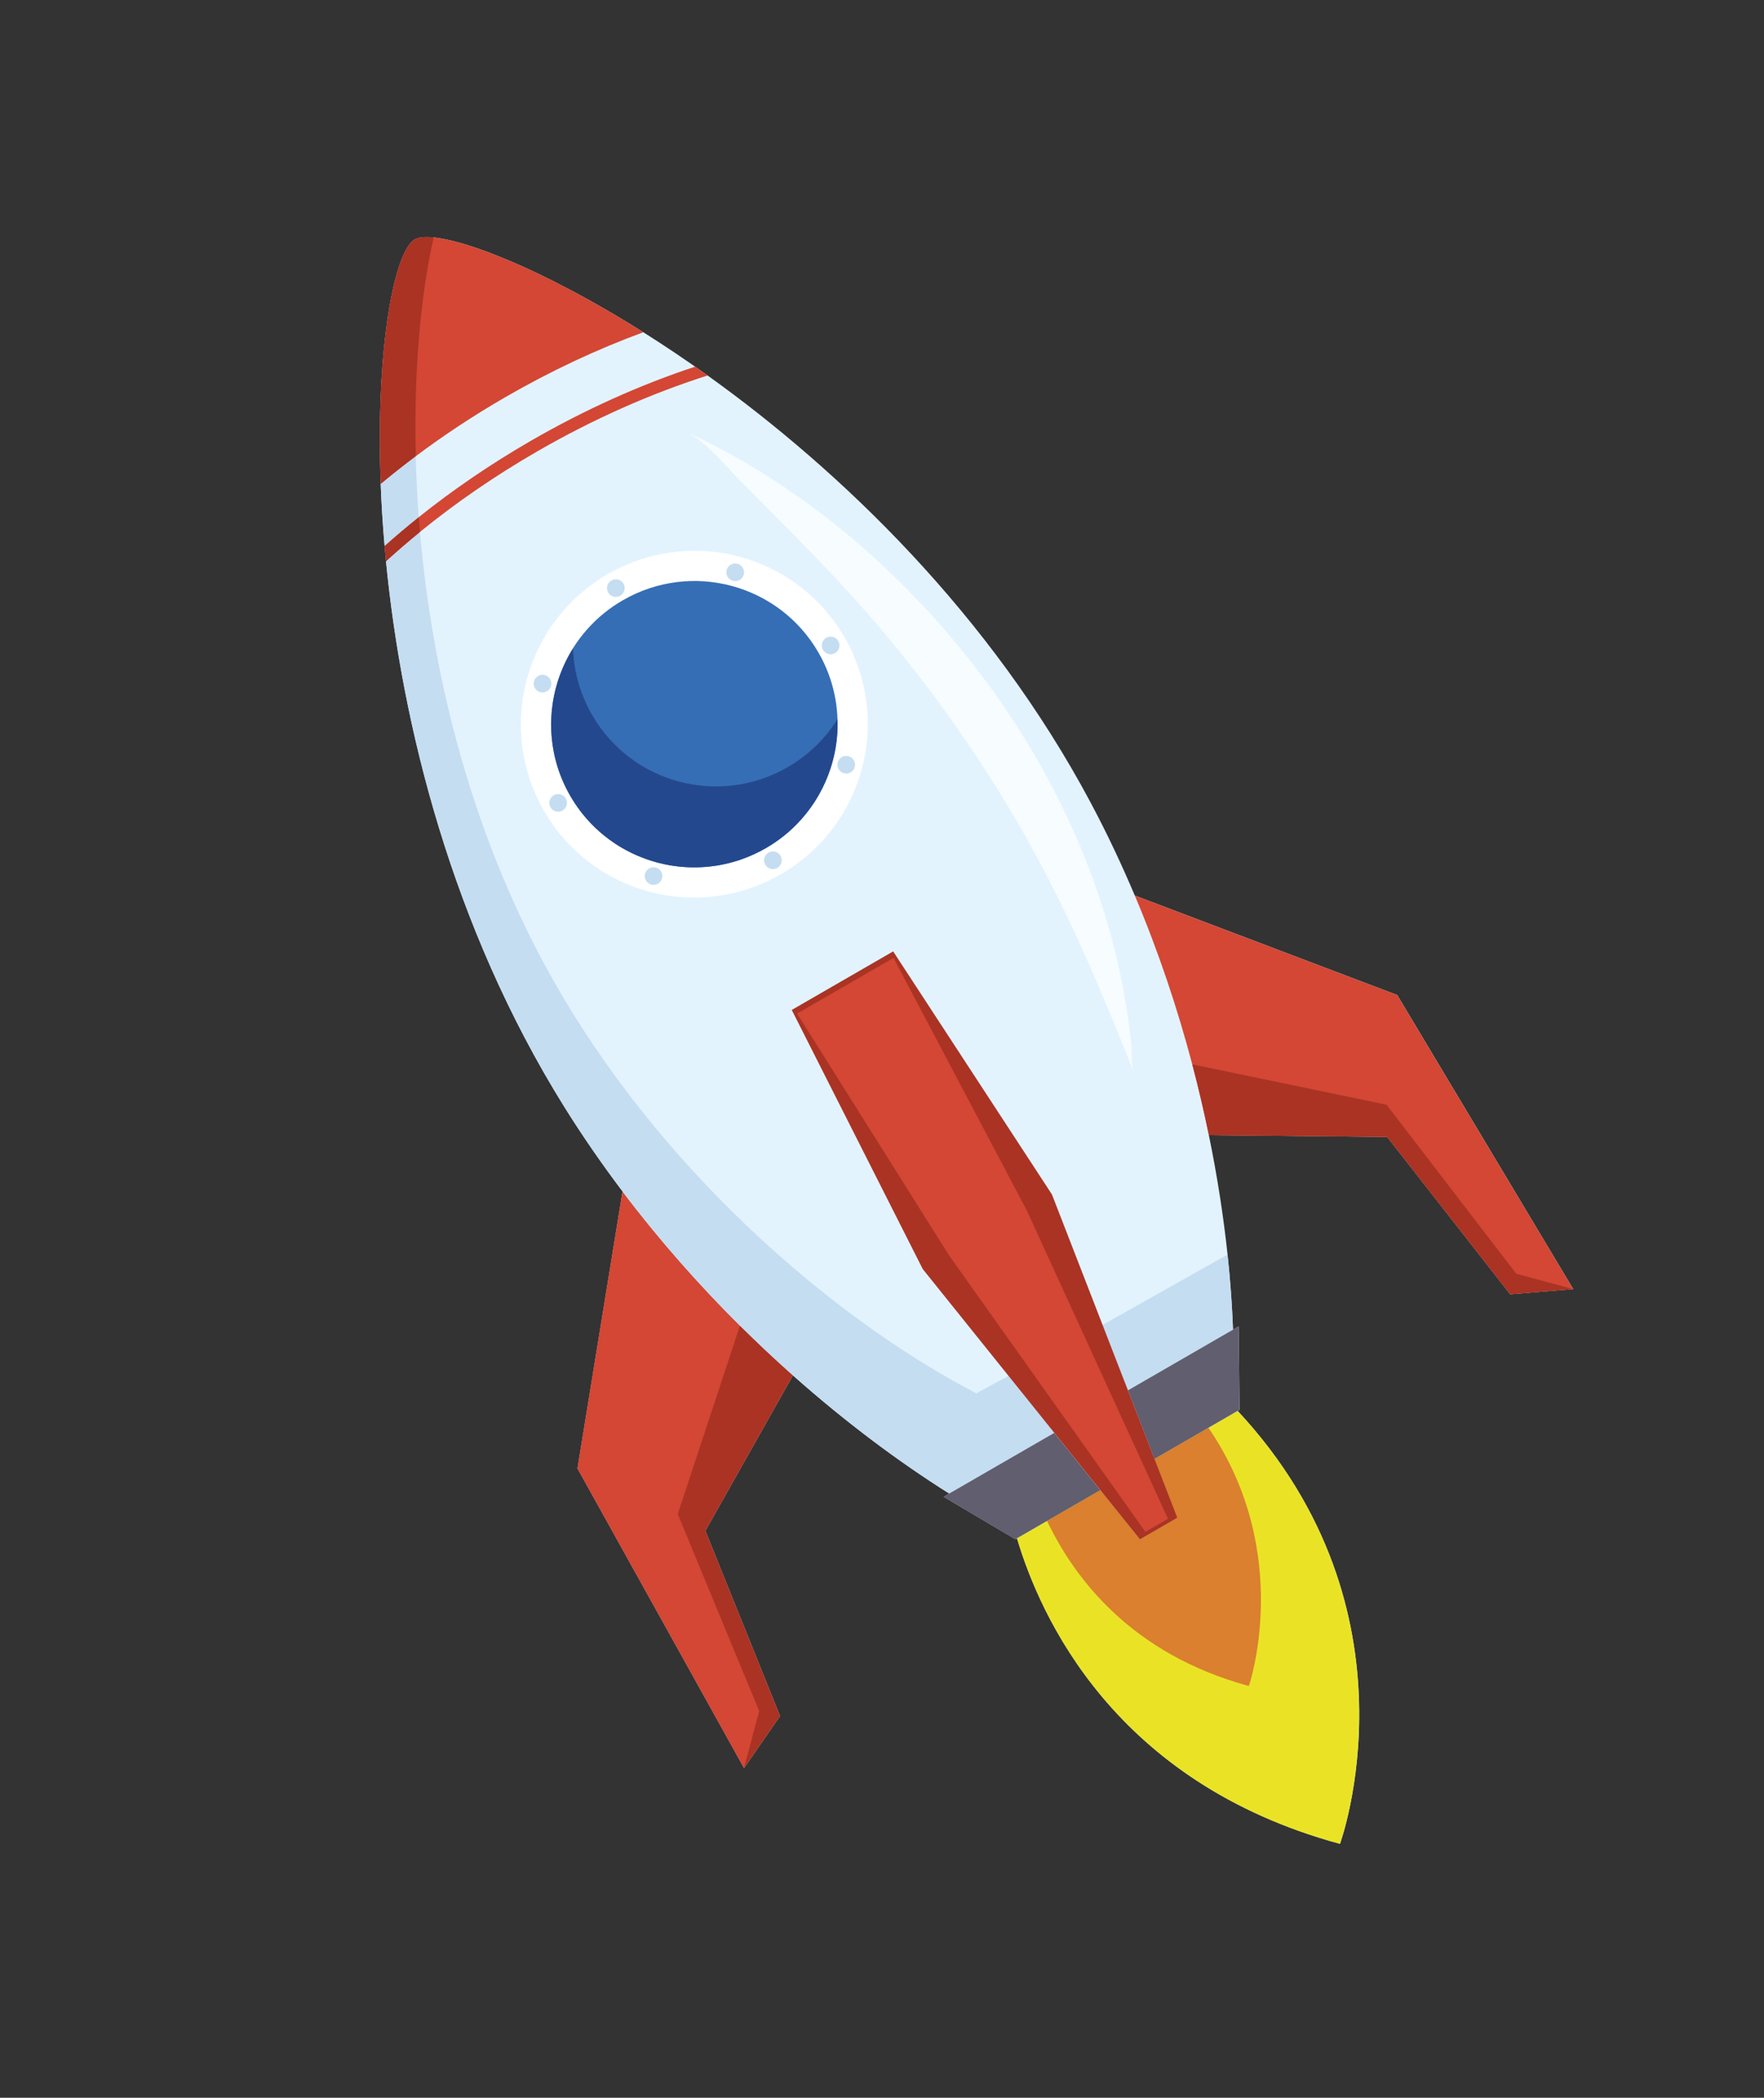 <svg width="106" height="126" viewBox="0 0 106 126" fill="none" xmlns="http://www.w3.org/2000/svg">
<rect x="0" y="0" width="106" height="126" fill="#333333" stroke="none"/>
<path d="M83.958 59.764L68.19 53.787C67.395 51.908 66.514 50.039 65.534 48.201C59.514 36.913 50.534 28.289 42.524 22.556L42.523 22.556C41.202 21.61 39.908 20.743 38.657 19.956L38.657 19.956C38.482 19.846 38.31 19.739 38.137 19.632C38.083 19.599 38.029 19.565 37.975 19.532C37.815 19.433 37.656 19.337 37.498 19.242C37.433 19.203 37.368 19.163 37.303 19.124C37.149 19.032 36.996 18.941 36.843 18.851C36.778 18.813 36.712 18.774 36.647 18.736C36.495 18.647 36.343 18.559 36.193 18.473C36.132 18.438 36.072 18.404 36.011 18.369C35.856 18.281 35.701 18.193 35.547 18.107C35.504 18.083 35.461 18.059 35.418 18.035C34.685 17.627 33.975 17.252 33.294 16.909C33.254 16.889 33.213 16.868 33.173 16.848C33.034 16.778 32.898 16.711 32.761 16.645C32.704 16.617 32.647 16.589 32.591 16.561C32.462 16.499 32.335 16.438 32.208 16.378C32.147 16.349 32.086 16.32 32.025 16.292C31.902 16.234 31.781 16.178 31.661 16.123C31.599 16.095 31.538 16.067 31.477 16.04C31.359 15.986 31.241 15.933 31.125 15.882C31.067 15.856 31.01 15.832 30.952 15.807C30.835 15.756 30.718 15.705 30.603 15.656C30.559 15.637 30.516 15.62 30.472 15.602C30.084 15.439 29.711 15.291 29.354 15.157C29.295 15.135 29.236 15.112 29.178 15.091C29.09 15.059 29.004 15.028 28.918 14.998C28.852 14.974 28.786 14.951 28.722 14.928C28.641 14.9 28.562 14.874 28.483 14.848C28.417 14.826 28.351 14.804 28.285 14.783C28.211 14.759 28.138 14.736 28.065 14.713C27.998 14.693 27.933 14.673 27.868 14.654C27.8 14.633 27.732 14.614 27.666 14.595C27.599 14.576 27.535 14.559 27.47 14.541C27.409 14.525 27.347 14.508 27.288 14.493C27.217 14.475 27.15 14.46 27.082 14.444C27.032 14.432 26.98 14.419 26.931 14.408C26.82 14.383 26.711 14.361 26.607 14.342C26.573 14.336 26.543 14.332 26.51 14.326C26.437 14.313 26.364 14.301 26.295 14.291C26.256 14.286 26.219 14.282 26.181 14.277C26.141 14.273 26.1 14.267 26.062 14.263L26.062 14.262L26.058 14.262L26.009 14.258C25.971 14.255 25.935 14.253 25.898 14.25C25.847 14.247 25.796 14.244 25.747 14.243C25.713 14.242 25.679 14.242 25.646 14.242C25.6 14.242 25.555 14.243 25.512 14.245C25.481 14.246 25.451 14.248 25.422 14.251L25.39 14.253L25.381 14.253C25.352 14.256 25.328 14.261 25.301 14.265L25.227 14.277C25.2 14.283 25.176 14.289 25.151 14.296L25.103 14.309L25.059 14.321C25.009 14.339 24.962 14.36 24.921 14.383C24.88 14.407 24.839 14.437 24.798 14.472L24.757 14.512C24.73 14.538 24.703 14.565 24.676 14.595L24.628 14.654C24.604 14.685 24.579 14.717 24.555 14.752C24.538 14.775 24.522 14.801 24.505 14.826C24.482 14.863 24.458 14.901 24.435 14.941C24.419 14.97 24.402 14.999 24.385 15.029C24.362 15.072 24.34 15.117 24.317 15.163C24.3 15.196 24.284 15.229 24.268 15.264C24.245 15.314 24.222 15.367 24.199 15.421C24.184 15.457 24.169 15.491 24.153 15.528C24.127 15.593 24.102 15.662 24.076 15.731C24.065 15.762 24.053 15.791 24.042 15.823C24.006 15.923 23.971 16.028 23.936 16.137C23.921 16.185 23.907 16.237 23.892 16.287C23.872 16.353 23.852 16.419 23.832 16.488C23.815 16.547 23.799 16.609 23.783 16.671C23.765 16.735 23.748 16.8 23.731 16.867C23.714 16.933 23.698 17.002 23.681 17.071C23.665 17.137 23.65 17.203 23.634 17.271C23.617 17.346 23.601 17.421 23.584 17.497C23.57 17.564 23.556 17.632 23.542 17.7C23.525 17.782 23.508 17.864 23.492 17.949C23.479 18.015 23.467 18.082 23.454 18.15C23.438 18.241 23.421 18.331 23.404 18.425C23.394 18.484 23.385 18.545 23.375 18.605C23.312 18.982 23.253 19.381 23.2 19.802C23.194 19.848 23.188 19.894 23.182 19.941C23.166 20.065 23.152 20.192 23.137 20.32C23.13 20.382 23.123 20.443 23.116 20.505C23.103 20.632 23.09 20.761 23.077 20.89C23.07 20.957 23.063 21.023 23.057 21.09C23.045 21.222 23.033 21.356 23.021 21.491C23.015 21.558 23.01 21.624 23.004 21.691C22.993 21.831 22.982 21.972 22.972 22.115C22.967 22.178 22.963 22.241 22.959 22.304C22.948 22.456 22.938 22.608 22.929 22.763C22.926 22.807 22.924 22.851 22.921 22.895C22.878 23.657 22.848 24.46 22.835 25.301C22.834 25.35 22.833 25.398 22.832 25.448C22.83 25.624 22.828 25.803 22.827 25.983C22.827 26.052 22.826 26.12 22.826 26.189C22.826 26.363 22.826 26.54 22.827 26.717C22.828 26.792 22.828 26.867 22.829 26.942C22.83 27.119 22.832 27.297 22.835 27.478C22.837 27.553 22.838 27.629 22.84 27.704C22.843 27.89 22.847 28.075 22.852 28.263C22.854 28.326 22.856 28.39 22.858 28.454C22.864 28.657 22.87 28.86 22.878 29.066L22.878 29.066C22.924 30.262 23.001 31.51 23.113 32.799L23.113 32.803C23.139 33.104 23.167 33.408 23.197 33.714L23.197 33.715C24.157 43.519 27.135 55.607 33.901 66.464C35.003 68.232 36.18 69.93 37.411 71.558L34.703 88.202L44.712 106.196L46.873 103.071L42.386 91.945L47.648 82.608C50.836 85.439 54.047 87.825 57.045 89.709L56.709 89.903L61.018 92.451L61.114 92.396C62.487 97.017 66.907 107.048 80.521 110.747C80.521 110.747 85.63 96.813 74.371 84.742L74.481 84.679L74.428 79.673L74.093 79.867L74.089 79.782C74.081 79.572 74.071 79.362 74.061 79.15C74.053 79.002 74.046 78.855 74.038 78.706C74.025 78.485 74.011 78.262 73.996 78.037C73.986 77.895 73.978 77.754 73.967 77.611C73.949 77.362 73.928 77.109 73.906 76.857C73.896 76.736 73.887 76.616 73.876 76.493C73.843 76.121 73.806 75.745 73.766 75.365L73.765 75.355C73.521 73.067 73.15 70.658 72.641 68.179L83.358 68.29L90.749 77.739L94.537 77.43L83.958 59.764Z" fill="#E2F3FE"/>
<path d="M74.367 84.741L72.612 85.754L69.373 87.624L70.746 91.162L68.492 92.463L66.115 89.505L62.917 91.352L61.109 92.396C62.482 97.016 66.902 107.047 80.516 110.747C80.516 110.747 85.626 96.813 74.367 84.741Z" fill="#EAE325"/>
<path d="M83.955 59.764L68.191 53.788C69.621 57.169 70.76 60.586 71.644 63.93C72.022 65.362 72.353 66.781 72.64 68.178L83.356 68.289L90.747 77.739L94.535 77.429L83.955 59.764Z" fill="#D34734"/>
<path d="M44.46 79.623C42.007 77.186 39.617 74.49 37.403 71.562L34.697 88.202L44.706 106.196L46.867 103.071L42.38 91.945L47.641 82.61C46.575 81.663 45.512 80.667 44.46 79.623Z" fill="#D34734"/>
<path d="M38.658 19.956C33.037 16.418 28.305 14.489 26.063 14.263L26.062 14.262L26.023 14.259L26.008 14.257L25.969 14.254L25.958 14.253L25.874 14.247L25.873 14.247L25.838 14.245L25.821 14.244L25.788 14.243L25.771 14.242C25.735 14.241 25.7 14.24 25.666 14.24L25.647 14.24L25.62 14.24L25.618 14.24L25.601 14.241L25.597 14.24L25.573 14.241L25.547 14.242L25.533 14.242L25.508 14.243L25.487 14.245L25.464 14.246L25.442 14.248L25.42 14.249L25.414 14.25L25.39 14.252L25.382 14.253L25.364 14.255L25.363 14.255L25.34 14.258L25.322 14.261L25.305 14.263L25.298 14.264L25.282 14.266L25.256 14.271L25.245 14.273L25.233 14.275L25.208 14.28L25.193 14.283L25.192 14.283L25.169 14.289L25.157 14.292L25.15 14.293L25.13 14.299L25.123 14.301L25.114 14.304L25.09 14.311L25.077 14.315L25.068 14.318L25.066 14.319L25.055 14.323L25.046 14.326L25.033 14.331L25.024 14.334L25.015 14.338L25.015 14.338L25.011 14.339L24.991 14.348L24.99 14.348L24.985 14.351L24.977 14.355L24.958 14.363L24.955 14.365L24.948 14.369L24.921 14.383L24.89 14.402L24.88 14.409L24.859 14.424L24.848 14.432L24.829 14.447L24.816 14.457L24.798 14.472L24.785 14.483L24.767 14.5L24.755 14.511L24.736 14.53L24.724 14.542L24.7 14.567L24.694 14.574L24.664 14.608L24.651 14.623L24.633 14.645L24.62 14.662L24.603 14.683L24.589 14.703L24.574 14.723L24.558 14.745L24.544 14.766L24.528 14.789L24.515 14.809L24.498 14.834L24.487 14.853C24.465 14.888 24.442 14.925 24.42 14.965L24.413 14.977L24.393 15.013L24.384 15.03L24.365 15.067L24.355 15.084L24.336 15.123L24.328 15.138L24.306 15.182L24.302 15.191C23.349 17.162 22.62 22.295 22.879 29.066C22.957 29.001 23.036 28.936 23.115 28.87C23.138 28.852 23.161 28.833 23.183 28.814C23.242 28.766 23.301 28.718 23.36 28.67C23.383 28.651 23.406 28.632 23.429 28.613C23.49 28.564 23.551 28.515 23.613 28.465C23.633 28.449 23.654 28.432 23.675 28.415C23.753 28.353 23.831 28.291 23.91 28.229L23.914 28.225C24.089 28.087 24.265 27.949 24.443 27.812L24.447 27.809C24.533 27.743 24.619 27.678 24.705 27.612L24.723 27.598C24.81 27.533 24.897 27.467 24.984 27.402L24.985 27.401C26.659 26.147 28.463 24.953 30.383 23.845C33.137 22.255 35.924 20.959 38.658 19.956Z" fill="#D34734"/>
<path d="M41.768 22.025C38.479 23.106 35.141 24.605 31.898 26.477C29.485 27.871 27.225 29.413 25.163 31.062C24.81 31.343 24.463 31.629 24.122 31.916L24.116 31.922C24.033 31.992 23.951 32.062 23.869 32.132L23.86 32.14C23.782 32.206 23.706 32.273 23.629 32.339L23.605 32.359C23.533 32.422 23.461 32.486 23.389 32.549L23.354 32.579C23.271 32.652 23.189 32.725 23.107 32.799C23.133 33.102 23.161 33.407 23.191 33.714C23.273 33.64 23.355 33.566 23.437 33.492L23.439 33.49C23.521 33.416 23.603 33.343 23.686 33.269L23.689 33.267C23.854 33.12 24.021 32.973 24.19 32.828L24.195 32.823C24.364 32.678 24.534 32.533 24.706 32.389L24.711 32.385C24.883 32.24 25.057 32.097 25.233 31.954L25.234 31.952C27.373 30.21 29.735 28.583 32.269 27.12C35.64 25.174 39.11 23.636 42.519 22.555C42.267 22.376 42.017 22.199 41.768 22.025Z" fill="#D34734"/>
<path d="M51.788 46.184C53.282 40.628 49.988 34.921 44.429 33.438C38.871 31.954 33.153 35.255 31.659 40.811C30.165 46.366 33.459 52.073 39.018 53.557C44.576 55.041 50.294 51.739 51.788 46.184Z" fill="white"/>
<path d="M48.007 49.365L48.023 49.348C48.043 49.326 48.064 49.303 48.084 49.281L48.093 49.272C48.141 49.218 48.189 49.164 48.236 49.11L48.239 49.106C48.262 49.08 48.285 49.053 48.307 49.026L48.311 49.023C50.574 46.33 51.037 42.409 49.18 39.192C46.807 35.081 41.544 33.676 37.426 36.054C34.169 37.934 32.604 41.615 33.264 45.106L33.264 45.109C33.278 45.18 33.292 45.251 33.307 45.322L33.31 45.334C33.316 45.363 33.322 45.392 33.329 45.421L33.335 45.447L33.353 45.524L33.359 45.549C33.368 45.583 33.376 45.616 33.385 45.649L33.388 45.661C33.404 45.725 33.422 45.79 33.44 45.854L33.446 45.876L33.464 45.935L33.47 45.957C33.48 45.989 33.49 46.022 33.5 46.054L33.511 46.09L33.526 46.137L33.54 46.181L33.561 46.243L33.58 46.299L33.595 46.342L33.611 46.389L33.626 46.429C33.636 46.456 33.645 46.483 33.655 46.509L33.667 46.539L33.69 46.599L33.702 46.63C33.713 46.658 33.724 46.686 33.735 46.714L33.744 46.736L33.773 46.806L33.783 46.831C33.795 46.86 33.807 46.889 33.82 46.917L33.823 46.924C33.835 46.952 33.848 46.981 33.861 47.009L33.87 47.03C33.882 47.057 33.894 47.084 33.907 47.111L33.911 47.12C33.925 47.15 33.939 47.18 33.954 47.21L33.962 47.227C33.974 47.253 33.987 47.279 34 47.305L34.007 47.32C34.022 47.35 34.037 47.38 34.053 47.41L34.059 47.422C34.072 47.448 34.086 47.474 34.1 47.501L34.109 47.518C34.124 47.548 34.14 47.578 34.157 47.607L34.16 47.613C34.175 47.64 34.19 47.668 34.205 47.695L34.216 47.715C34.232 47.744 34.249 47.773 34.266 47.802C34.633 48.438 35.069 49.009 35.56 49.511L35.594 49.547C35.655 49.608 35.717 49.669 35.779 49.728L35.825 49.772C35.937 49.876 36.051 49.978 36.167 50.076C36.203 50.106 36.24 50.137 36.277 50.167C36.481 50.333 36.692 50.488 36.908 50.634C36.937 50.653 36.966 50.672 36.995 50.691C37.023 50.71 37.051 50.728 37.08 50.746C37.141 50.785 37.202 50.823 37.263 50.86C37.289 50.876 37.316 50.891 37.342 50.907C37.376 50.927 37.411 50.947 37.445 50.966L37.519 51.008C37.556 51.028 37.593 51.048 37.63 51.068C37.713 51.113 37.796 51.156 37.88 51.198C37.922 51.218 37.964 51.239 38.006 51.259C38.358 51.426 38.721 51.57 39.092 51.688C39.191 51.719 39.29 51.749 39.389 51.777C39.455 51.795 39.521 51.813 39.587 51.83C39.721 51.864 39.855 51.895 39.991 51.922C40.025 51.929 40.058 51.936 40.092 51.942C40.16 51.955 40.227 51.967 40.295 51.979C40.329 51.984 40.363 51.99 40.397 51.995C40.465 52.005 40.534 52.015 40.602 52.024C40.636 52.029 40.67 52.033 40.705 52.037C40.773 52.045 40.842 52.052 40.91 52.059C40.945 52.062 40.979 52.065 41.014 52.068C41.082 52.074 41.151 52.078 41.22 52.082C41.289 52.086 41.358 52.089 41.427 52.092C41.496 52.094 41.566 52.096 41.635 52.096C41.704 52.097 41.773 52.097 41.843 52.096C41.947 52.094 42.051 52.091 42.155 52.085C42.224 52.082 42.294 52.078 42.363 52.072C42.572 52.057 42.78 52.033 42.988 52.002C43.092 51.986 43.195 51.969 43.299 51.95C43.403 51.93 43.506 51.909 43.609 51.885C43.678 51.87 43.747 51.853 43.816 51.836C43.85 51.827 43.884 51.818 43.918 51.809C43.98 51.793 44.041 51.776 44.103 51.758C44.144 51.746 44.185 51.734 44.226 51.721C44.26 51.711 44.294 51.7 44.328 51.689C44.396 51.668 44.464 51.645 44.532 51.622C45.039 51.445 45.537 51.218 46.02 50.94C46.048 50.923 46.077 50.907 46.105 50.89L46.129 50.876C46.153 50.861 46.178 50.846 46.202 50.831L46.214 50.824C46.242 50.807 46.269 50.79 46.297 50.773L46.318 50.759C46.341 50.745 46.364 50.73 46.386 50.716L46.403 50.705C46.431 50.688 46.457 50.67 46.484 50.652L46.503 50.639C46.525 50.625 46.547 50.61 46.569 50.595L46.589 50.581C46.615 50.563 46.642 50.545 46.668 50.527L46.683 50.516C46.705 50.501 46.726 50.485 46.748 50.47L46.771 50.453C46.794 50.437 46.816 50.421 46.838 50.404L46.857 50.39C46.879 50.374 46.901 50.357 46.923 50.34L46.95 50.32L47.003 50.279L47.027 50.261C47.05 50.243 47.072 50.225 47.095 50.207L47.124 50.184L47.171 50.145L47.199 50.123C47.22 50.105 47.241 50.088 47.262 50.07L47.3 50.038L47.331 50.011L47.37 49.978L47.402 49.95C47.424 49.931 47.445 49.912 47.467 49.893L47.494 49.868L47.535 49.831L47.556 49.812C47.585 49.785 47.614 49.758 47.643 49.73L47.65 49.724L47.699 49.678L47.709 49.667C47.759 49.619 47.809 49.57 47.858 49.52L47.861 49.517C47.885 49.492 47.909 49.468 47.932 49.443L47.951 49.423C47.97 49.404 47.988 49.385 48.007 49.365Z" fill="#356EB5"/>
<path d="M68.494 92.464L66.117 89.505L62.919 91.352C64.56 94.799 67.991 99.351 75.045 101.267C75.045 101.267 77.787 93.311 72.614 85.754L69.375 87.625L70.748 91.162L68.494 92.464Z" fill="#DA802E"/>
<path d="M91.115 76.506L83.317 66.354L71.647 63.93C72.025 65.363 72.357 66.782 72.644 68.178L83.359 68.29L90.751 77.739L94.538 77.429L91.115 76.506Z" fill="#AA3324"/>
<path d="M40.728 90.941L45.621 102.77L44.709 106.196L46.87 103.071L42.383 91.945L47.644 82.609C46.578 81.663 45.515 80.666 44.464 79.622L40.728 90.941Z" fill="#AA3324"/>
<path d="M47.595 32.013C49.65 34.105 51.672 36.234 53.538 38.498C57.335 43.104 60.655 48.112 63.339 53.447C65.107 56.947 66.624 60.598 68.114 64.352C67.949 63.935 68.032 63.235 67.986 62.782C67.929 62.226 67.861 61.672 67.781 61.118C67.626 60.05 67.428 58.987 67.189 57.934C65.643 51.125 62.385 44.758 58.017 39.331C53.567 33.802 47.9 29.054 41.445 26.038C42.662 26.798 43.459 27.839 44.456 28.846C45.502 29.902 46.553 30.953 47.595 32.013Z" fill="#F7FCFF"/>
<path d="M66.253 79.579L67.779 83.511L74.092 79.866L74.089 79.783L74.087 79.739C74.085 79.67 74.082 79.6 74.079 79.531L74.077 79.485C74.073 79.414 74.07 79.344 74.067 79.273L74.065 79.233C74.061 79.158 74.058 79.084 74.054 79.01L74.053 78.992C74.049 78.917 74.045 78.841 74.041 78.765L74.04 78.746C74.036 78.674 74.032 78.601 74.027 78.528L74.024 78.478C74.02 78.407 74.016 78.335 74.011 78.264L74.008 78.22C74.004 78.147 73.999 78.074 73.994 78.001L73.991 77.957C73.986 77.886 73.981 77.815 73.976 77.743L73.974 77.707C73.969 77.637 73.963 77.567 73.958 77.496L73.955 77.455C73.949 77.382 73.944 77.309 73.938 77.236L73.934 77.186C73.928 77.112 73.922 77.038 73.916 76.963L73.912 76.921C73.906 76.846 73.9 76.769 73.893 76.693L73.89 76.66C73.884 76.59 73.877 76.519 73.871 76.448L73.868 76.409C73.861 76.334 73.854 76.259 73.847 76.183L73.842 76.137C73.835 76.064 73.828 75.99 73.821 75.916L73.815 75.858C73.808 75.785 73.8 75.711 73.793 75.638L73.788 75.591C73.78 75.517 73.773 75.442 73.765 75.368L73.763 75.355L66.253 79.579Z" fill="#C5DDF1"/>
<path d="M60.604 82.643L58.67 83.686C50.8 79.621 40.426 71.129 33.678 59.625C28.355 50.548 25.985 40.561 25.237 31.953L25.235 31.955C25.06 32.097 24.886 32.241 24.714 32.386L24.709 32.39C24.537 32.534 24.367 32.678 24.198 32.824L24.193 32.828C24.024 32.974 23.857 33.12 23.692 33.267L23.688 33.27C23.606 33.343 23.523 33.417 23.442 33.49L23.44 33.492C23.358 33.566 23.276 33.64 23.195 33.714C24.155 43.518 27.132 55.606 33.898 66.465C35 68.233 36.177 69.933 37.408 71.562C39.621 74.49 42.011 77.186 44.464 79.622C45.516 80.667 46.579 81.663 47.645 82.61C50.832 85.44 54.044 87.826 57.041 89.71L63.354 86.065L60.604 82.643Z" fill="#C5DDF1"/>
<path d="M23.108 32.799C23.19 32.726 23.273 32.653 23.355 32.58L23.39 32.549C23.462 32.486 23.534 32.423 23.607 32.36L23.63 32.34C23.707 32.273 23.784 32.206 23.861 32.14L23.87 32.132C23.952 32.062 24.034 31.992 24.117 31.922L24.123 31.917C24.464 31.629 24.811 31.344 25.164 31.062C25.07 29.807 25.01 28.584 24.98 27.401L24.979 27.401C24.892 27.467 24.805 27.532 24.718 27.598L24.7 27.612C24.614 27.677 24.528 27.743 24.442 27.809L24.439 27.812C24.261 27.949 24.084 28.087 23.909 28.225L23.905 28.228C23.826 28.29 23.748 28.352 23.67 28.415C23.649 28.432 23.629 28.448 23.608 28.465C23.547 28.514 23.485 28.564 23.424 28.613C23.401 28.632 23.378 28.65 23.355 28.669C23.296 28.717 23.237 28.765 23.179 28.814C23.156 28.832 23.133 28.851 23.11 28.87C23.031 28.935 22.953 29 22.874 29.066C22.92 30.278 22.999 31.544 23.113 32.853L23.113 32.852L23.108 32.799Z" fill="#C5DDF1"/>
<path d="M66.115 89.505L63.35 86.065L57.037 89.709L56.703 89.902L61.012 92.451L61.108 92.395L62.916 91.352L66.115 89.505Z" fill="#605E6F"/>
<path d="M67.779 83.51L69.376 87.624L72.615 85.754L74.37 84.741L74.478 84.678L74.426 79.672L74.092 79.865L67.779 83.51Z" fill="#605E6F"/>
<path d="M22.879 29.066C22.957 29.001 23.036 28.936 23.115 28.87C23.138 28.852 23.161 28.833 23.183 28.814C23.242 28.766 23.301 28.718 23.36 28.669C23.383 28.651 23.406 28.632 23.429 28.613C23.49 28.564 23.551 28.515 23.613 28.465C23.633 28.449 23.654 28.432 23.675 28.415C23.753 28.353 23.831 28.291 23.91 28.229L23.914 28.225C24.089 28.087 24.265 27.949 24.443 27.812L24.447 27.809C24.533 27.743 24.619 27.678 24.705 27.612L24.723 27.598C24.81 27.533 24.896 27.467 24.984 27.402L24.985 27.401C24.849 21.957 25.346 17.34 26.063 14.263L26.062 14.262L26.023 14.259L26.008 14.257L25.969 14.254L25.958 14.253L25.874 14.247L25.873 14.247L25.838 14.245L25.821 14.244L25.788 14.243L25.771 14.242C25.735 14.241 25.7 14.24 25.666 14.24L25.647 14.24L25.62 14.24L25.618 14.24L25.601 14.241L25.597 14.24L25.573 14.241L25.547 14.242L25.533 14.242L25.508 14.243L25.487 14.245L25.464 14.246L25.442 14.248L25.42 14.249L25.414 14.25L25.39 14.252L25.382 14.253L25.364 14.255L25.363 14.255L25.34 14.258L25.322 14.261L25.305 14.263L25.298 14.264L25.282 14.266L25.256 14.271L25.245 14.273L25.233 14.275L25.208 14.28L25.193 14.283L25.192 14.283L25.169 14.289L25.157 14.292L25.15 14.293L25.13 14.299L25.123 14.301L25.114 14.304L25.09 14.311L25.077 14.315L25.068 14.318L25.066 14.319L25.055 14.323L25.046 14.326L25.033 14.331L25.024 14.334L25.015 14.338L25.015 14.338L25.011 14.339L24.991 14.348L24.99 14.348L24.985 14.351L24.977 14.355L24.958 14.363L24.955 14.365L24.948 14.369L24.921 14.383L24.89 14.402L24.88 14.409L24.859 14.424L24.848 14.432L24.829 14.447L24.816 14.457L24.798 14.472L24.785 14.483L24.767 14.5L24.755 14.511L24.736 14.53L24.724 14.542L24.7 14.567L24.694 14.574L24.664 14.608L24.651 14.623L24.633 14.645L24.62 14.662L24.603 14.683L24.589 14.703L24.574 14.723L24.558 14.745L24.544 14.766L24.528 14.789L24.515 14.809L24.498 14.834L24.487 14.853C24.465 14.888 24.442 14.925 24.42 14.965L24.413 14.977L24.393 15.013L24.384 15.03L24.365 15.067L24.355 15.084L24.336 15.123L24.328 15.138L24.306 15.182L24.302 15.191C23.349 17.162 22.62 22.295 22.879 29.066Z" fill="#AA3324"/>
<path d="M25.238 31.953C25.212 31.654 25.188 31.358 25.166 31.062C24.814 31.344 24.467 31.629 24.126 31.917L24.119 31.923C24.037 31.992 23.955 32.062 23.873 32.132L23.863 32.141C23.786 32.207 23.709 32.273 23.632 32.34L23.609 32.36C23.537 32.423 23.465 32.486 23.392 32.55L23.358 32.58C23.275 32.653 23.193 32.726 23.11 32.8C23.137 33.102 23.165 33.407 23.195 33.715C23.276 33.641 23.358 33.566 23.44 33.492L23.442 33.49C23.524 33.417 23.606 33.343 23.689 33.27L23.692 33.267C23.858 33.12 24.025 32.974 24.194 32.828L24.199 32.824C24.367 32.678 24.538 32.534 24.709 32.39L24.715 32.386C24.887 32.241 25.061 32.097 25.236 31.955L25.238 31.953Z" fill="#AA3324"/>
<path d="M37.272 35.783C37.526 35.636 37.613 35.312 37.467 35.058C37.32 34.804 36.996 34.718 36.741 34.864C36.487 35.011 36.4 35.336 36.546 35.589C36.693 35.843 37.018 35.93 37.272 35.783Z" fill="#C5DDF1"/>
<path d="M46.179 51.211C45.925 51.358 45.837 51.682 45.984 51.936C46.13 52.19 46.455 52.276 46.709 52.13C46.964 51.983 47.051 51.658 46.904 51.404C46.758 51.151 46.433 51.064 46.179 51.211Z" fill="#C5DDF1"/>
<path d="M50.178 39.228C50.432 39.081 50.52 38.757 50.373 38.503C50.227 38.249 49.902 38.163 49.648 38.309C49.394 38.456 49.306 38.781 49.453 39.035C49.599 39.288 49.924 39.375 50.178 39.228Z" fill="#C5DDF1"/>
<path d="M33.273 47.766C33.019 47.912 32.931 48.237 33.078 48.491C33.224 48.744 33.549 48.831 33.803 48.684C34.057 48.537 34.145 48.213 33.998 47.959C33.852 47.706 33.527 47.619 33.273 47.766Z" fill="#C5DDF1"/>
<path d="M44.691 34.511C44.767 34.228 44.6 33.937 44.316 33.862C44.033 33.786 43.742 33.954 43.666 34.237C43.59 34.521 43.757 34.811 44.041 34.887C44.324 34.963 44.615 34.794 44.691 34.511Z" fill="#C5DDF1"/>
<path d="M38.759 52.482C38.683 52.766 38.851 53.056 39.134 53.132C39.418 53.208 39.709 53.039 39.785 52.756C39.861 52.473 39.693 52.182 39.41 52.107C39.127 52.031 38.836 52.199 38.759 52.482Z" fill="#C5DDF1"/>
<path d="M50.337 45.796C50.261 46.079 50.429 46.37 50.712 46.446C50.996 46.521 51.287 46.353 51.363 46.07C51.439 45.787 51.272 45.496 50.988 45.42C50.705 45.345 50.414 45.513 50.337 45.796Z" fill="#C5DDF1"/>
<path d="M33.113 41.198C33.189 40.915 33.022 40.624 32.738 40.548C32.455 40.472 32.164 40.641 32.087 40.924C32.011 41.207 32.179 41.498 32.463 41.573C32.746 41.649 33.037 41.481 33.113 41.198Z" fill="#C5DDF1"/>
<path d="M47.333 46.079C43.214 48.457 37.952 47.052 35.578 42.941C34.85 41.679 34.479 40.307 34.434 38.945C33.198 40.921 32.798 43.35 33.39 45.649L33.393 45.661C33.41 45.725 33.427 45.79 33.446 45.854L33.452 45.876L33.469 45.935L33.475 45.957C33.485 45.989 33.495 46.022 33.505 46.054L33.516 46.09L33.531 46.137L33.545 46.181L33.566 46.243L33.585 46.299L33.6 46.342L33.617 46.389L33.631 46.429C33.641 46.456 33.651 46.482 33.661 46.509L33.672 46.539L33.695 46.599L33.707 46.63C33.718 46.658 33.729 46.686 33.74 46.714L33.749 46.736L33.778 46.806L33.788 46.831C33.8 46.859 33.813 46.889 33.825 46.917L33.828 46.923C33.841 46.952 33.853 46.981 33.866 47.009L33.875 47.03C33.888 47.057 33.9 47.084 33.912 47.111L33.916 47.12C33.931 47.15 33.945 47.18 33.959 47.21L33.967 47.227C33.98 47.253 33.993 47.279 34.005 47.305L34.013 47.32C34.027 47.35 34.042 47.38 34.058 47.41L34.064 47.422C34.078 47.448 34.091 47.474 34.105 47.501L34.114 47.518C34.13 47.548 34.146 47.577 34.162 47.607L34.165 47.612C34.18 47.64 34.195 47.668 34.211 47.695L34.221 47.714C34.238 47.744 34.254 47.773 34.271 47.802C34.638 48.438 35.074 49.009 35.565 49.511L35.6 49.546C35.66 49.608 35.722 49.669 35.785 49.728L35.831 49.771C35.942 49.876 36.056 49.977 36.172 50.075C36.209 50.106 36.245 50.137 36.282 50.167C36.486 50.333 36.697 50.488 36.914 50.634C36.942 50.653 36.971 50.672 37 50.691C37.029 50.71 37.057 50.728 37.085 50.746C37.146 50.785 37.207 50.823 37.269 50.86C37.295 50.875 37.321 50.891 37.347 50.907C37.382 50.927 37.416 50.947 37.451 50.966L37.525 51.008C37.561 51.028 37.598 51.048 37.635 51.068C37.718 51.113 37.801 51.156 37.885 51.198C37.927 51.218 37.969 51.239 38.011 51.259C38.364 51.426 38.727 51.57 39.098 51.688C39.196 51.719 39.295 51.749 39.394 51.777C39.46 51.795 39.526 51.813 39.593 51.83C39.726 51.864 39.861 51.894 39.996 51.922C40.03 51.929 40.064 51.936 40.097 51.942C40.165 51.955 40.233 51.967 40.301 51.978C40.335 51.984 40.369 51.99 40.403 51.995C40.471 52.005 40.539 52.015 40.607 52.024C40.642 52.029 40.676 52.033 40.71 52.037C40.778 52.045 40.847 52.052 40.916 52.059C40.95 52.062 40.984 52.065 41.019 52.068C41.088 52.073 41.157 52.078 41.226 52.082C41.294 52.086 41.364 52.089 41.433 52.092C41.502 52.094 41.571 52.095 41.64 52.096C41.709 52.097 41.779 52.096 41.848 52.096C41.952 52.094 42.056 52.091 42.16 52.085C42.23 52.082 42.299 52.077 42.369 52.072C42.577 52.056 42.785 52.033 42.993 52.002C43.097 51.986 43.201 51.969 43.304 51.95C43.408 51.93 43.511 51.909 43.615 51.885C43.684 51.87 43.752 51.853 43.821 51.836C43.855 51.827 43.889 51.818 43.924 51.809C43.985 51.793 44.047 51.776 44.108 51.758C44.149 51.746 44.19 51.734 44.231 51.721C44.265 51.711 44.299 51.7 44.333 51.689C44.401 51.668 44.469 51.645 44.537 51.621C45.044 51.445 45.543 51.218 46.025 50.94C46.054 50.923 46.082 50.907 46.11 50.89L46.134 50.876C46.159 50.861 46.183 50.846 46.207 50.831L46.219 50.824C46.247 50.807 46.275 50.79 46.302 50.773L46.324 50.759C46.346 50.745 46.369 50.73 46.392 50.716L46.409 50.705C46.436 50.687 46.463 50.67 46.49 50.652L46.508 50.639C46.531 50.624 46.552 50.61 46.574 50.595L46.594 50.581C46.621 50.563 46.647 50.545 46.673 50.527L46.688 50.516C46.71 50.501 46.731 50.485 46.753 50.47L46.776 50.453C46.799 50.437 46.821 50.42 46.844 50.404L46.862 50.39C46.885 50.373 46.907 50.357 46.929 50.34L46.955 50.32L47.008 50.279L47.032 50.261C47.055 50.243 47.078 50.225 47.101 50.207L47.129 50.184L47.176 50.145L47.204 50.123C47.225 50.105 47.246 50.088 47.267 50.07L47.305 50.038L47.337 50.011L47.376 49.978L47.407 49.95C47.429 49.931 47.451 49.912 47.472 49.893L47.5 49.868L47.541 49.831L47.561 49.812C47.59 49.785 47.619 49.758 47.648 49.73L47.656 49.724L47.704 49.677L47.714 49.667C47.765 49.619 47.814 49.57 47.863 49.52L47.867 49.516C49.535 47.82 50.408 45.516 50.33 43.188C49.606 44.346 48.598 45.349 47.333 46.079Z" fill="#24488E"/>
<path d="M53.67 57.144L47.577 60.661L55.449 76.224L60.606 82.643L63.356 86.065L66.12 89.505L68.497 92.463L70.751 91.162L69.378 87.624L67.78 83.51L66.254 79.579L63.211 71.742L53.67 57.144Z" fill="#AA3324"/>
<path d="M68.827 92.007L70.184 91.223L61.704 72.708L53.691 57.535L47.898 60.879L57.032 75.406L68.827 92.007Z" fill="#D34734"/>
</svg>
